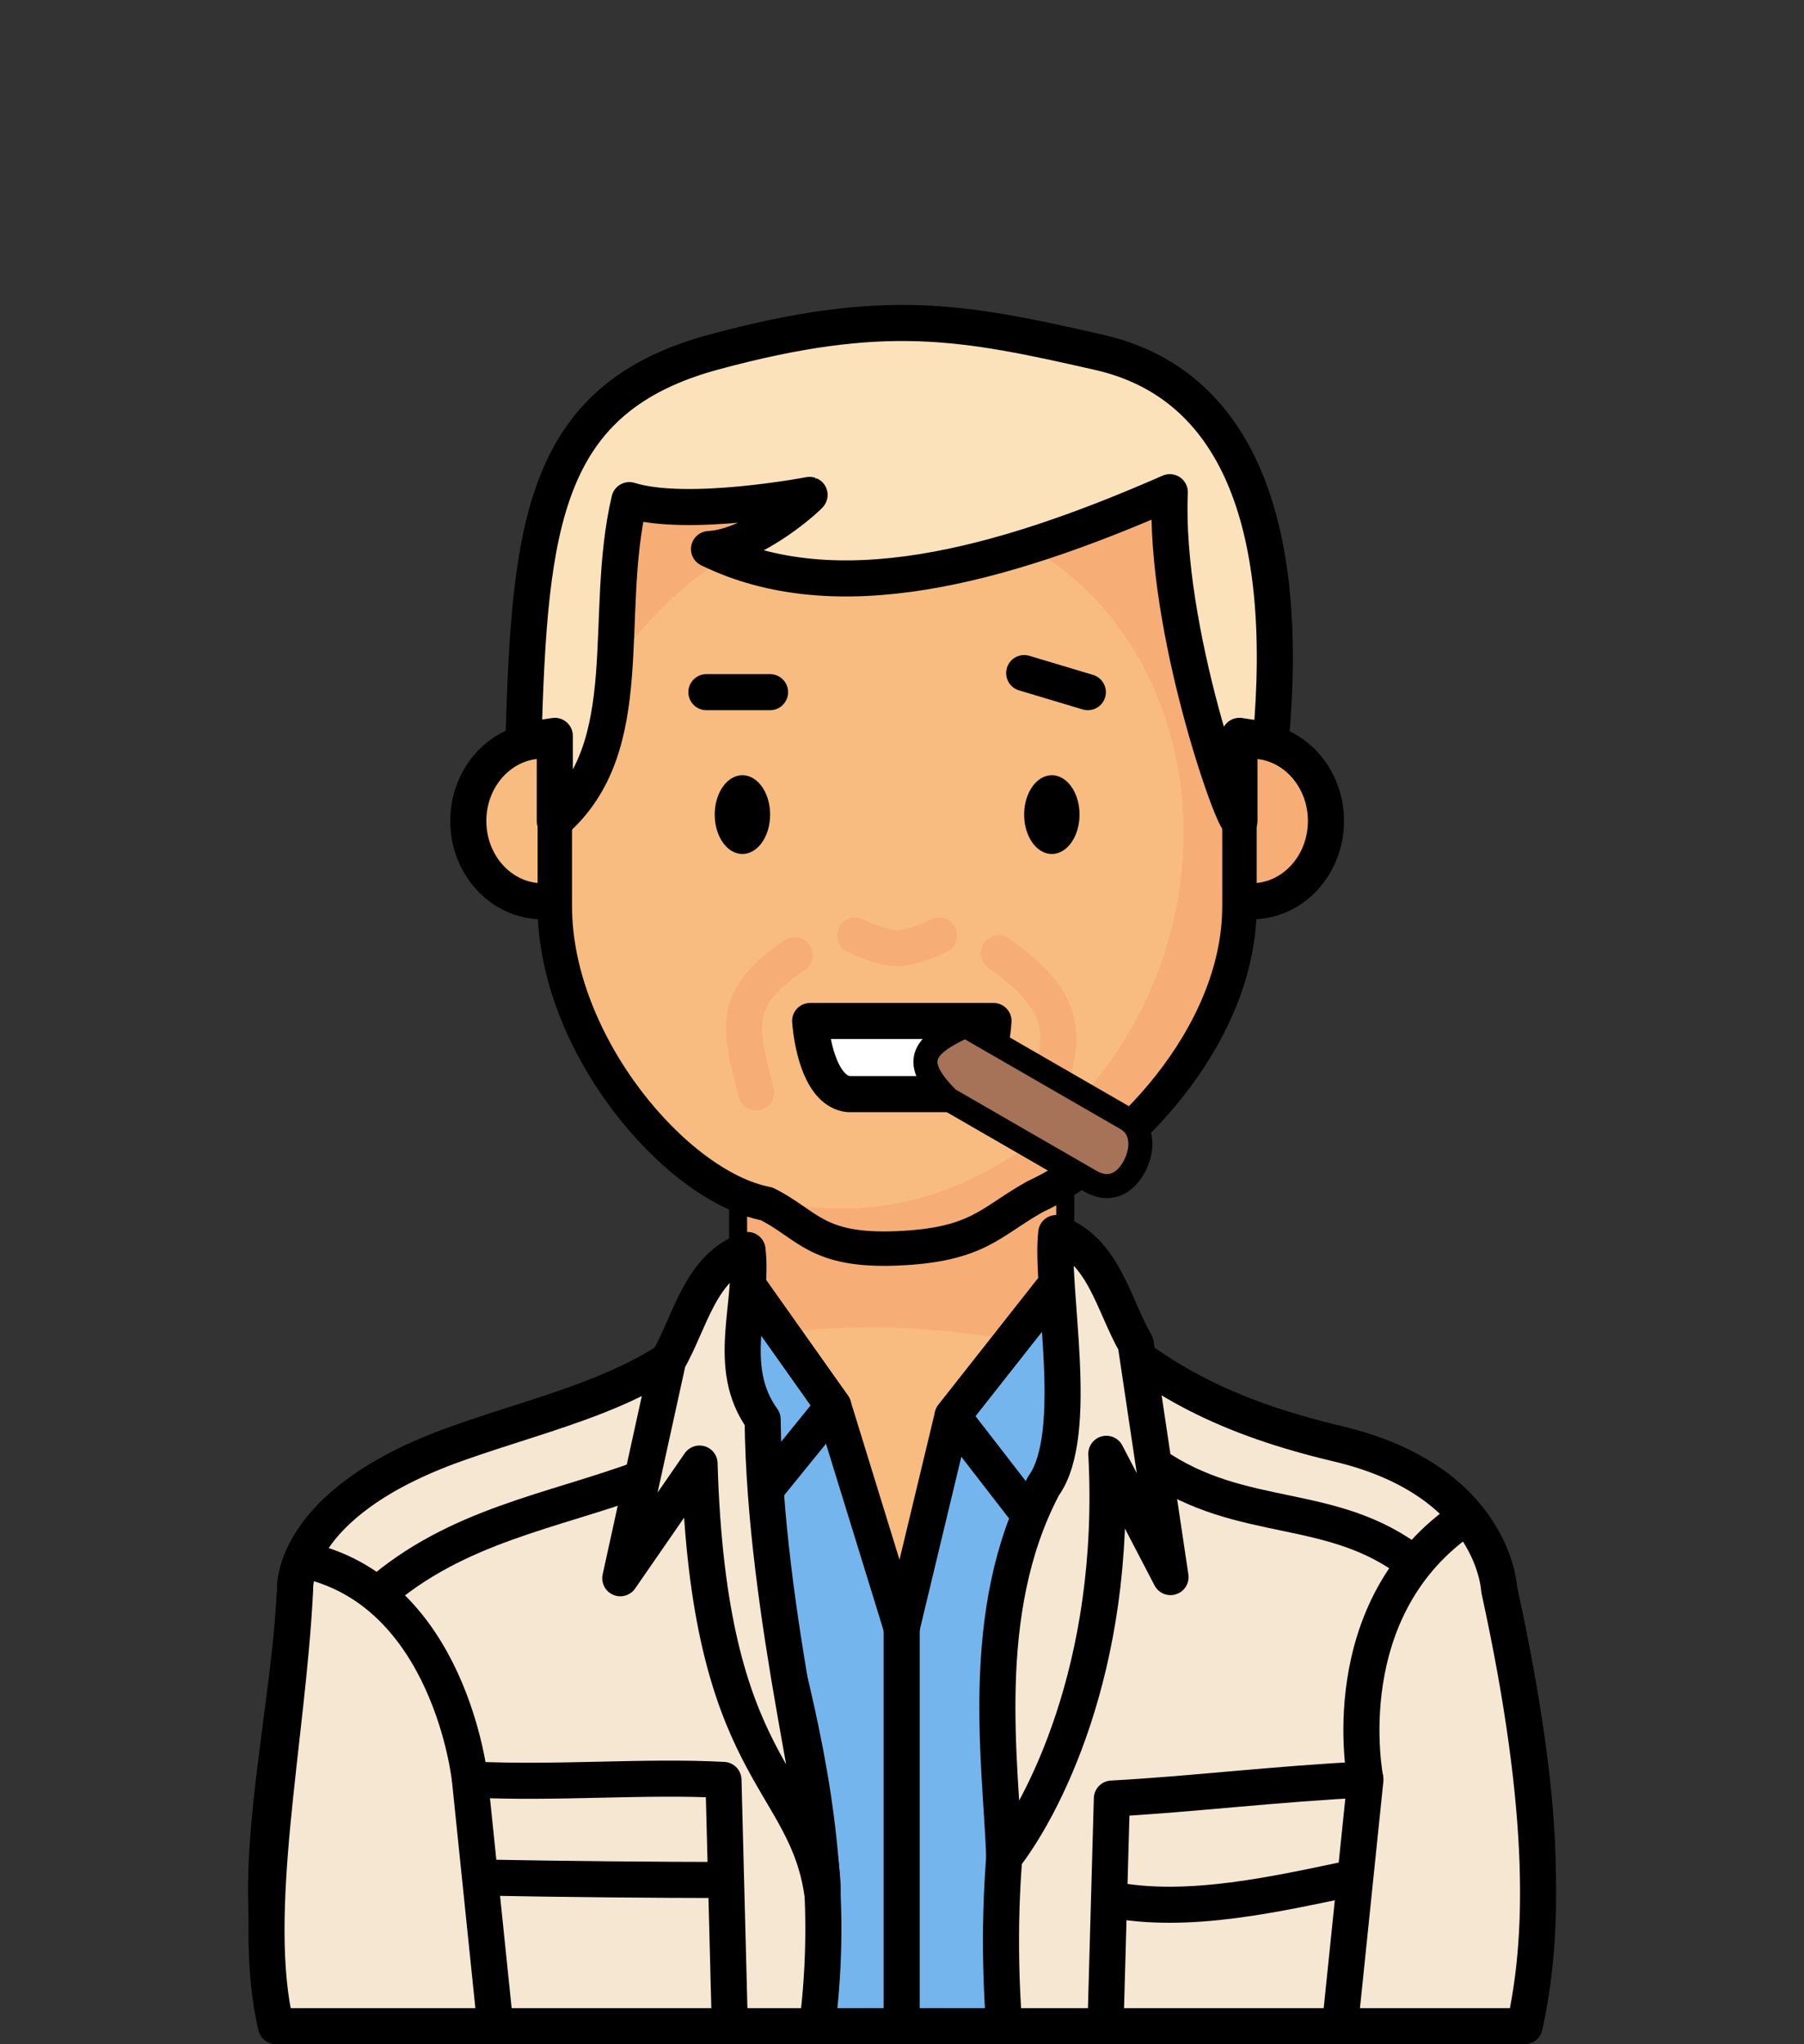 <?xml version="1.0" encoding="UTF-8" standalone="no"?>
<svg
   sodipodi:docname="ateam-hannibal.svg"
   inkscape:version="1.2.2 (732a01da63, 2022-12-09)"
   id="svg3147"
   version="1.1"
   viewBox="0 0 150 170"
   height="170mm"
   width="150mm"
   xmlns:inkscape="http://www.inkscape.org/namespaces/inkscape"
   xmlns:sodipodi="http://sodipodi.sourceforge.net/DTD/sodipodi-0.dtd"
   xmlns:xlink="http://www.w3.org/1999/xlink"
   xmlns="http://www.w3.org/2000/svg"
   xmlns:svg="http://www.w3.org/2000/svg"
   xmlns:rdf="http://www.w3.org/1999/02/22-rdf-syntax-ns#"
   xmlns:cc="http://creativecommons.org/ns#"
   xmlns:dc="http://purl.org/dc/elements/1.1/">
  <rect x="0" y="0" width="150" height="170" fill="#333333" stroke="none"/>
  <defs
     id="defs3141">
    <pattern
       id="carreau-pt"
       patternTransform="translate(-2054.333,1959.279)"
       height="7.611"
       width="8.713"
       patternUnits="userSpaceOnUse">
      <rect
         y="6.2746067e-06"
         x="-2.2737368e-13"
         height="7.611"
         width="8.713"
         id="rect119919"
         style="fill:#800000;fill-opacity:1;stroke:none;stroke-width:1.086;stroke-linecap:round;stroke-linejoin:round;stroke-miterlimit:4;stroke-dasharray:none;stop-color:#000000" />
      <path
         id="path119921"
         d="M 3.075,7.611 V 0"
         style="fill:#800000;stroke:#c11a1a;stroke-width:1.81;stroke-linecap:butt;stroke-linejoin:miter;stroke-miterlimit:4;stroke-dasharray:none;stroke-opacity:1" />
      <path
         id="path119923"
         d="M 1.3287401e-5,4.79 H 8.713"
         style="fill:#c11a1a;fill-opacity:1;stroke:#c11a1a;stroke-width:1.81;stroke-linecap:butt;stroke-linejoin:miter;stroke-miterlimit:4;stroke-dasharray:none;stroke-opacity:1" />
    </pattern>
    <pattern
       id="pattern115842"
       patternTransform="translate(-1862,1832)"
       height="85"
       width="85"
       patternUnits="userSpaceOnUse">
      <rect
         y="0"
         x="3.4178149e-05"
         height="85"
         width="85"
         id="rect104700"
         style="fill:#800000;fill-opacity:1;stroke:none;stroke-width:11.339;stroke-linecap:round;stroke-linejoin:round;stroke-miterlimit:4;stroke-dasharray:none;stop-color:#000000" />
      <path
         id="path104779"
         d="M 30,85 V 1.0187008e-5"
         style="fill:#800000;stroke:#c11a1a;stroke-width:18.898;stroke-linecap:butt;stroke-linejoin:miter;stroke-miterlimit:4;stroke-dasharray:none;stroke-opacity:1" />
      <path
         id="path107256"
         d="M 0,53.5 H 85"
         style="fill:#c11a1a;fill-opacity:1;stroke:#c11a1a;stroke-width:18.898;stroke-linecap:butt;stroke-linejoin:miter;stroke-miterlimit:4;stroke-dasharray:none;stroke-opacity:1" />
    </pattern>
    <radialGradient
       inkscape:collect="always"
       xlink:href="#linearGradient326752"
       id="radialGradient1872-4-4"
       cx="-212.204"
       cy="154.111"
       fx="-212.204"
       fy="154.111"
       r="29.964"
       gradientTransform="matrix(1.126,0.499,-0.541,1.278,547.869,-169.499)"
       gradientUnits="userSpaceOnUse" />
    <linearGradient
       id="linearGradient326752"
       inkscape:collect="always">
      <stop
         id="stop326744"
         offset="0"
         style="stop-color:#f8bc80;stop-opacity:1" />
      <stop
         style="stop-color:#f8bc80;stop-opacity:1"
         offset="0.707"
         id="stop326746" />
      <stop
         style="stop-color:#f6ae76;stop-opacity:1"
         offset="0.707"
         id="stop326748" />
      <stop
         id="stop326750"
         offset="1"
         style="stop-color:#f6ae76;stop-opacity:1" />
    </linearGradient>
  </defs>
  <sodipodi:namedview
     inkscape:object-paths="true"
     inkscape:window-maximized="1"
     inkscape:window-y="-8"
     inkscape:window-x="-8"
     inkscape:window-height="1017"
     inkscape:window-width="1920"
     showgrid="false"
     inkscape:document-rotation="0"
     inkscape:current-layer="layer1"
     inkscape:document-units="mm"
     inkscape:cy="520.71429"
     inkscape:cx="219.28571"
     inkscape:zoom="0.7"
     inkscape:pageshadow="2"
     inkscape:pageopacity="0.0"
     borderopacity="1.0"
     bordercolor="#666666"
     pagecolor="#ffffff"
     id="base"
     inkscape:showpageshadow="2"
     inkscape:pagecheckerboard="0"
     inkscape:deskcolor="#d1d1d1" />
  <g
     id="layer1"
     inkscape:groupmode="layer"
     inkscape:label="Calque 1">
    <g
       id="g79991"
       transform="translate(-153.612,149.885)"
       style="mix-blend-mode:normal">
      <path
         id="rect8920-9-13-6-4"
         style="mix-blend-mode:normal;fill:#f8bc80;fill-opacity:1;stroke:#000000;stroke-width:3;stroke-linecap:round;stroke-linejoin:round;stroke-miterlimit:4;stroke-dasharray:none;stroke-opacity:1;stop-color:#000000"
         d="m 215.733,-57.399 v 14.325 c -5.824,8.507 -14.888,9.956 -24.19,13.267 -13.88,4.94 -13.392,12.097 -13.392,12.097 -0.62,12.522 -5.112,27.625 0,36.325 H 278.262 c 4.386,-4.799 4.166,-17.274 0,-36.325 0,0 -0.371,-9.014 -13.392,-12.097 -10.082,-2.387 -16.719,-5.952 -23.435,-13.267 v -14.325 z"
         sodipodi:nodetypes="cccccccsccc" />
      <path
         sodipodi:nodetypes="ccccccccc"
         id="path5955-6-2"
         d="m 209.16,-36.728 6.574,-6.346 v -14.325 h 25.702 v 14.325 c 4.04,7.432 21.44,13.045 34.151,19.297 7.468,13.567 5.58,34.859 2.675,42.392 -4.833,-18.677 5.342,-39.067 -24.182,-52.074 0,0 -23.166,-11.055 -44.921,-3.27 z"
         style="mix-blend-mode:darken;fill:#f6ae76;fill-opacity:1;stroke:none;stroke-width:0.265px;stroke-linecap:butt;stroke-linejoin:miter;stroke-opacity:1" />
      <ellipse
         ry="6.679"
         rx="6.176"
         cy="-81.613"
         cx="198.726"
         id="path861-2-70-55"
         style="color:#000000;overflow:visible;mix-blend-mode:normal;fill:#f8bc80;fill-opacity:1;stroke:#000000;stroke-width:3;stroke-linecap:round;stroke-miterlimit:4;stroke-dasharray:none;stroke-opacity:1;stop-color:#000000" />
      <ellipse
         style="color:#000000;overflow:visible;mix-blend-mode:normal;fill:#f6ae76;fill-opacity:1;stroke:#000000;stroke-width:3;stroke-linecap:round;stroke-miterlimit:4;stroke-dasharray:none;stroke-opacity:1;stop-color:#000000"
         id="path861-0-6-5-42"
         cx="257.687"
         cy="-81.613"
         rx="6.176"
         ry="6.679" />
      <path
         id="rect1621-9-0"
         style="mix-blend-mode:normal;fill:url(#radialGradient1872-4-4);fill-opacity:1;stroke:#000000;stroke-width:2.863;stroke-linecap:round;stroke-linejoin:round;stop-color:#000000"
         d="m 228.207,-117.155 c 15.769,0 28.464,7.945 28.464,28.464 v 14.157 c 0,10.976 -9.874,20.88 -16.978,24.157 -3.764,2.094 -4.724,4.024 -11.486,4.307 -6.762,0.283 -7.43,-2.006 -10.854,-3.705 -7.543,-1.445 -17.61,-13.298 -17.61,-24.759 v -14.157 c 0,-20.59 12.695,-28.464 28.464,-28.464 z"
         sodipodi:nodetypes="sssczcsss" />
      <path
         style="mix-blend-mode:normal;fill:#000000;fill-opacity:0;stroke:#f6ae76;stroke-width:3;stroke-linecap:round;stroke-linejoin:miter;stroke-miterlimit:4;stroke-dasharray:none;stroke-opacity:1"
         d="m 224.72,-72.088 c 0,0 2.102,1.058 3.487,1.058 1.384,0 3.487,-1.058 3.487,-1.058"
         id="path2252-4-5-0"
         sodipodi:nodetypes="czc" />
      <g
         id="g2407-6-89"
         transform="translate(437.943,-223.291)"
         style="mix-blend-mode:normal">
        <path
           sodipodi:arc-type="arc"
           sodipodi:open="true"
           sodipodi:end="6.2442187"
           sodipodi:start="0"
           sodipodi:ry="3.2740517"
           sodipodi:rx="2.3012009"
           sodipodi:cy="141.14864"
           sodipodi:cx="-222.59987"
           sodipodi:type="arc"
           id="path984-6-3-9"
           style="color:#000000;overflow:visible;fill:#000000;fill-opacity:1;stroke:none;stroke-width:3;stroke-linecap:round;stroke-linejoin:round;stroke-miterlimit:4;stroke-dasharray:none;stroke-opacity:1;stop-color:#000000"
           d="m -220.299,141.149 a 2.301,3.274 0 0 1 -2.279,3.274 2.301,3.274 0 0 1 -2.323,-3.21 2.301,3.274 0 0 1 2.234,-3.336 2.301,3.274 0 0 1 2.367,3.145" />
        <path
           style="color:#000000;overflow:visible;fill:#000000;fill-opacity:1;stroke:none;stroke-width:3;stroke-linecap:round;stroke-linejoin:round;stroke-miterlimit:4;stroke-dasharray:none;stroke-opacity:1;stop-color:#000000"
           id="path984-3-2-8-0"
           sodipodi:type="arc"
           sodipodi:cx="-196.87254"
           sodipodi:cy="141.14864"
           sodipodi:rx="2.3012009"
           sodipodi:ry="3.2740517"
           sodipodi:start="0"
           sodipodi:end="6.2442187"
           sodipodi:open="true"
           sodipodi:arc-type="arc"
           d="m -194.571,141.149 a 2.301,3.274 0 0 1 -2.279,3.274 2.301,3.274 0 0 1 -2.323,-3.21 2.301,3.274 0 0 1 2.234,-3.336 2.301,3.274 0 0 1 2.367,3.145" />
      </g>
      <g
         id="g66903-6-51"
         transform="translate(424.644,-207.396)"
         style="mix-blend-mode:normal">
        <path
           style="fill:none;stroke:#000000;stroke-width:3;stroke-linecap:round;stroke-linejoin:round;stroke-miterlimit:4;stroke-dasharray:none;stroke-opacity:1"
           d="m -185.872,113.485 5.292,1.587"
           id="path66722-4-06"
           sodipodi:nodetypes="cc" />
        <path
           style="fill:none;stroke:#000000;stroke-width:3;stroke-linecap:round;stroke-linejoin:round;stroke-miterlimit:4;stroke-dasharray:none;stroke-opacity:1"
           d="m -212.295,115.072 h 5.292"
           id="path66722-1-5-945" />
      </g>
      <path
         id="rect8920-5-2-2"
         style="mix-blend-mode:normal;fill:#75b5ed;fill-opacity:1;stroke:#000000;stroke-width:3;stroke-linecap:round;stroke-linejoin:round;stroke-miterlimit:4;stroke-dasharray:none;stroke-opacity:1;stop-color:#000000"
         d="m 215.733,-43.074 c -5.824,8.507 -14.888,9.956 -24.19,13.267 l 17.2,48.422 h 45.127 l 11,-48.422 c -10.082,-2.387 -16.719,-5.952 -23.435,-13.267 l -8.619,10.943 -4.232,17.632 -5.687,-18.453 z"
         sodipodi:nodetypes="cccccccccc" />
      <path
         style="mix-blend-mode:normal;fill:#dcd8dc;fill-opacity:1;stroke:#000000;stroke-width:3;stroke-linecap:butt;stroke-linejoin:miter;stroke-miterlimit:4;stroke-dasharray:none;stroke-opacity:1"
         d="M 228.585,-14.499 V 18.615"
         id="path71731-9-1"
         sodipodi:nodetypes="cc" />
      <path
         style="mix-blend-mode:normal;fill:none;stroke:#000000;stroke-width:0.265px;stroke-linecap:butt;stroke-linejoin:miter;stroke-opacity:1"
         d="m 246.858,-37.511 -5.423,-5.563"
         id="path22674-3" />
      <path
         style="mix-blend-mode:normal;fill:none;stroke:#000000;stroke-width:3;stroke-linecap:round;stroke-linejoin:round;stroke-miterlimit:4;stroke-dasharray:none;stroke-opacity:1"
         d="m 215.733,-43.074 -5.423,5.563 4.69,14.293 7.897,-9.734 z"
         id="path22943-70"
         sodipodi:nodetypes="ccccc" />
      <path
         style="mix-blend-mode:normal;fill:none;stroke:#000000;stroke-width:3;stroke-linecap:round;stroke-linejoin:round;stroke-miterlimit:4;stroke-dasharray:none;stroke-opacity:1"
         d="m 241.436,-43.074 5.423,5.563 -7.067,14.397 -6.974,-9.017 z"
         id="path22943-7-7"
         sodipodi:nodetypes="ccccc" />
      <path
         style="fill:#fbe2ba;fill-opacity:1;fill-rule:evenodd;stroke:#000000;stroke-width:3;stroke-linecap:round;stroke-linejoin:round;stroke-dasharray:none;stroke-opacity:1"
         d="m 199.742,-88.691 v 7.078 c 7.104,-6.249 3.923,-16.949 6.2,-26.68 4.832,1.509 14.984,-0.435 14.984,-0.435 0.052,0.019 -4.455,4.284 -8.361,4.503 10.481,5.122 24.05,1.534 38.314,-4.729 -0.493,11.42 5.384,27.809 5.791,27.341 v -7.078 l 2.604,0.4 c 1.694,-18.293 -2.952,-29.715 -14.271,-32.292 -11.319,-2.577 -17.84,-3.863 -32.039,-0.025 -14.199,3.838 -15.308,14.268 -15.826,32.317 l 2.604,-0.4 z"
         id="path133770"
         sodipodi:nodetypes="ccccccccczzccc" />
      <path
         id="rect140771"
         style="overflow:visible;fill:#ffffff;stroke:#000000;stroke-width:3;stroke-linecap:round;stroke-linejoin:round;stop-color:#000000"
         d="m 220.974,-64.98 h 15.245 c -0.12,2.206 -1.074,5.953 -3.175,6.082 h -8.895 c -2.152,-0.261 -2.983,-3.731 -3.175,-6.082 z"
         sodipodi:nodetypes="ccccc" />
      <path
         id="rect8920-9-13-6-4-2"
         style="mix-blend-mode:normal;fill:#f5e7d2;fill-opacity:1;stroke:#000000;stroke-width:3;stroke-linecap:round;stroke-linejoin:round;stroke-miterlimit:4;stroke-dasharray:none;stroke-opacity:1;stop-color:#000000"
         d="m 243.635,-40.82 c 1.814,20.623 -8.56,31.76 -6.527,59.434 l 43.271,1.45e-4 c 1.535,-6.882 2.049,-17.274 -2.117,-36.325 0,0 -0.371,-9.014 -13.391,-12.097 -8.982,-2.126 -15.23,-5.196 -21.236,-11.012 z m -30.85,1.243 c -5.707,5.506 -13.389,6.975 -21.242,9.769 -13.88,4.94 -13.392,12.097 -13.392,12.097 -0.62,12.522 -3.849,26.894 -1.587,36.325 l 44.991,-1.45e-4 c 2.807,-21.69 -6.596,-38.279 -8.77,-58.192 z"
         sodipodi:nodetypes="ccccsccscccc" />
      <path
         style="fill:#f5e7d2;fill-opacity:1;stroke:#000000;stroke-width:3;stroke-linecap:round;stroke-linejoin:round;stroke-miterlimit:4;stroke-dasharray:none;stroke-opacity:1"
         d="m 241.436,-47.342 c -0.528,4.543 2.104,16.663 -1.064,21.039 -5.552,10.496 -3.506,23.282 -3.258,30.878 2.99,-3.814 9.452,-15.557 8.488,-33.561 l 5.338,10.253 -2.897,-19.402 c -1.904,-3.355 -2.672,-7.796 -6.607,-9.207 z"
         id="path51353"
         sodipodi:nodetypes="ccccccc" />
      <path
         style="mix-blend-mode:normal;fill:#f5e7d2;fill-opacity:1;stroke:#000000;stroke-width:3;stroke-linecap:round;stroke-linejoin:round;stroke-miterlimit:4;stroke-dasharray:none;stroke-opacity:1"
         d="m 215.767,-45.936 c 0.528,4.543 -1.911,9.708 1.257,14.084 0.175,16.383 5.178,34.246 4.99,39.597 -1.352,-10.013 -9.489,-10.057 -10.235,-35.919 l -6.591,9.537 3.971,-18.092 c 1.904,-3.355 2.672,-7.796 6.607,-9.207 z"
         id="path51353-6"
         sodipodi:nodetypes="ccccccc" />
      <path
         id="rect62362"
         style="fill:#f5e7d2;stroke:#000000;stroke-width:3;stroke-linecap:round;stroke-linejoin:round;stop-color:#000000"
         d="m 246.062,-0.315 c 6.595,-0.353 13.71,-1.235 21.083,-1.587 l -2.117,20.517 H 245.532 Z"
         sodipodi:nodetypes="ccccc" />
      <path
         style="fill:none;stroke:#000000;stroke-width:3;stroke-linecap:butt;stroke-linejoin:miter;stroke-miterlimit:4;stroke-dasharray:none;stroke-opacity:1"
         d="m 245.828,8.044 c 6.557,1.344 14.178,-0.488 20.475,-1.793"
         id="path63180"
         sodipodi:nodetypes="cc" />
      <path
         id="rect62362-6"
         style="mix-blend-mode:normal;fill:#f5e7d2;stroke:#000000;stroke-width:3;stroke-linecap:round;stroke-linejoin:round;stop-color:#000000"
         d="m 213.767,-1.865 c -6.595,-0.353 -13.71,0.316 -21.083,-0.037 l 2.117,20.517 h 19.495 z"
         sodipodi:nodetypes="ccccc" />
      <path
         style="mix-blend-mode:normal;fill:none;stroke:#000000;stroke-width:3;stroke-linecap:butt;stroke-linejoin:miter;stroke-miterlimit:4;stroke-dasharray:none;stroke-opacity:1"
         d="m 214.001,6.457 c -5.406,-0.003 -13.182,-0.066 -20.475,-0.206"
         id="path63180-0"
         sodipodi:nodetypes="cc" />
      <path
         style="fill:none;stroke:#000000;stroke-width:3;stroke-linecap:butt;stroke-linejoin:miter;stroke-miterlimit:4;stroke-dasharray:none;stroke-opacity:1"
         d="m 178.709,-20.19 c 12.334,2.498 13.975,18.287 13.975,18.287"
         id="path64462"
         sodipodi:nodetypes="cc" />
      <path
         style="fill:none;stroke:#000000;stroke-width:3;stroke-linecap:butt;stroke-linejoin:miter;stroke-miterlimit:4;stroke-dasharray:none;stroke-opacity:1"
         d="m 267.144,-1.902 c 0,0 -2.901,-14.346 8.443,-21.874"
         id="path64464"
         sodipodi:nodetypes="cc" />
      <path
         style="fill:none;stroke:#000000;stroke-width:3;stroke-linecap:butt;stroke-linejoin:miter;stroke-miterlimit:4;stroke-dasharray:none;stroke-opacity:1"
         d="m 184.981,-17.264 c 6.595,-5.778 14.552,-6.928 22.033,-9.693"
         id="path64674"
         sodipodi:nodetypes="cc" />
      <path
         style="fill:none;stroke:#000000;stroke-width:3;stroke-linecap:butt;stroke-linejoin:miter;stroke-miterlimit:4;stroke-dasharray:none;stroke-opacity:1"
         d="m 249.543,-28.088 c 7.387,5.115 14.852,2.922 21.686,8.282"
         id="path64676"
         sodipodi:nodetypes="cc" />
      <path
         style="fill:none;stroke:#f6ae76;stroke-width:3;stroke-linecap:round;stroke-linejoin:miter;stroke-miterlimit:4;stroke-dasharray:none;stroke-opacity:1"
         d="m 219.695,-70.457 c -5.194,3.561 -4.707,5.739 -3.204,11.42"
         id="path68170"
         sodipodi:nodetypes="cc" />
      <path
         style="fill:none;stroke:#f6ae76;stroke-width:3;stroke-linecap:round;stroke-linejoin:miter;stroke-miterlimit:4;stroke-dasharray:none;stroke-opacity:1"
         d="m 236.658,-70.612 c 4.904,3.482 6.072,6.188 3.948,11.404"
         id="path68172"
         sodipodi:nodetypes="cc" />
      <g
         id="path140787"
         style="stroke:#000000;stroke-width:2;stroke-dasharray:none;stroke-opacity:1"
         transform="translate(83.277,-167.018)">
        <path
           style="color:#000000;fill:#a67358;fill-rule:evenodd;stroke:#000000;stroke-width:2;stroke-linecap:round;stroke-dasharray:none;stroke-opacity:1"
           d="m 149.118,105.036 13.393,7.732"
           id="path140929" />
        <path
           style="color:#000000;fill:#a67358;fill-rule:evenodd;stroke:#000000;stroke-width:2;stroke-linecap:round;stroke-dasharray:none;stroke-opacity:1"
           d="m 149.188,108.542 11.824,6.826 c 1.435,0.828 2.741,0.336 3.568,-1.1 0.828,-1.435 0.866,-3.269 -0.568,-4.098 l -13.395,-7.732 c -3.652,1.658 -4.563,3.001 -1.429,6.104 z"
           id="path140931"
           sodipodi:nodetypes="cccccc" />
      </g>
    </g>
  </g>
</svg>

